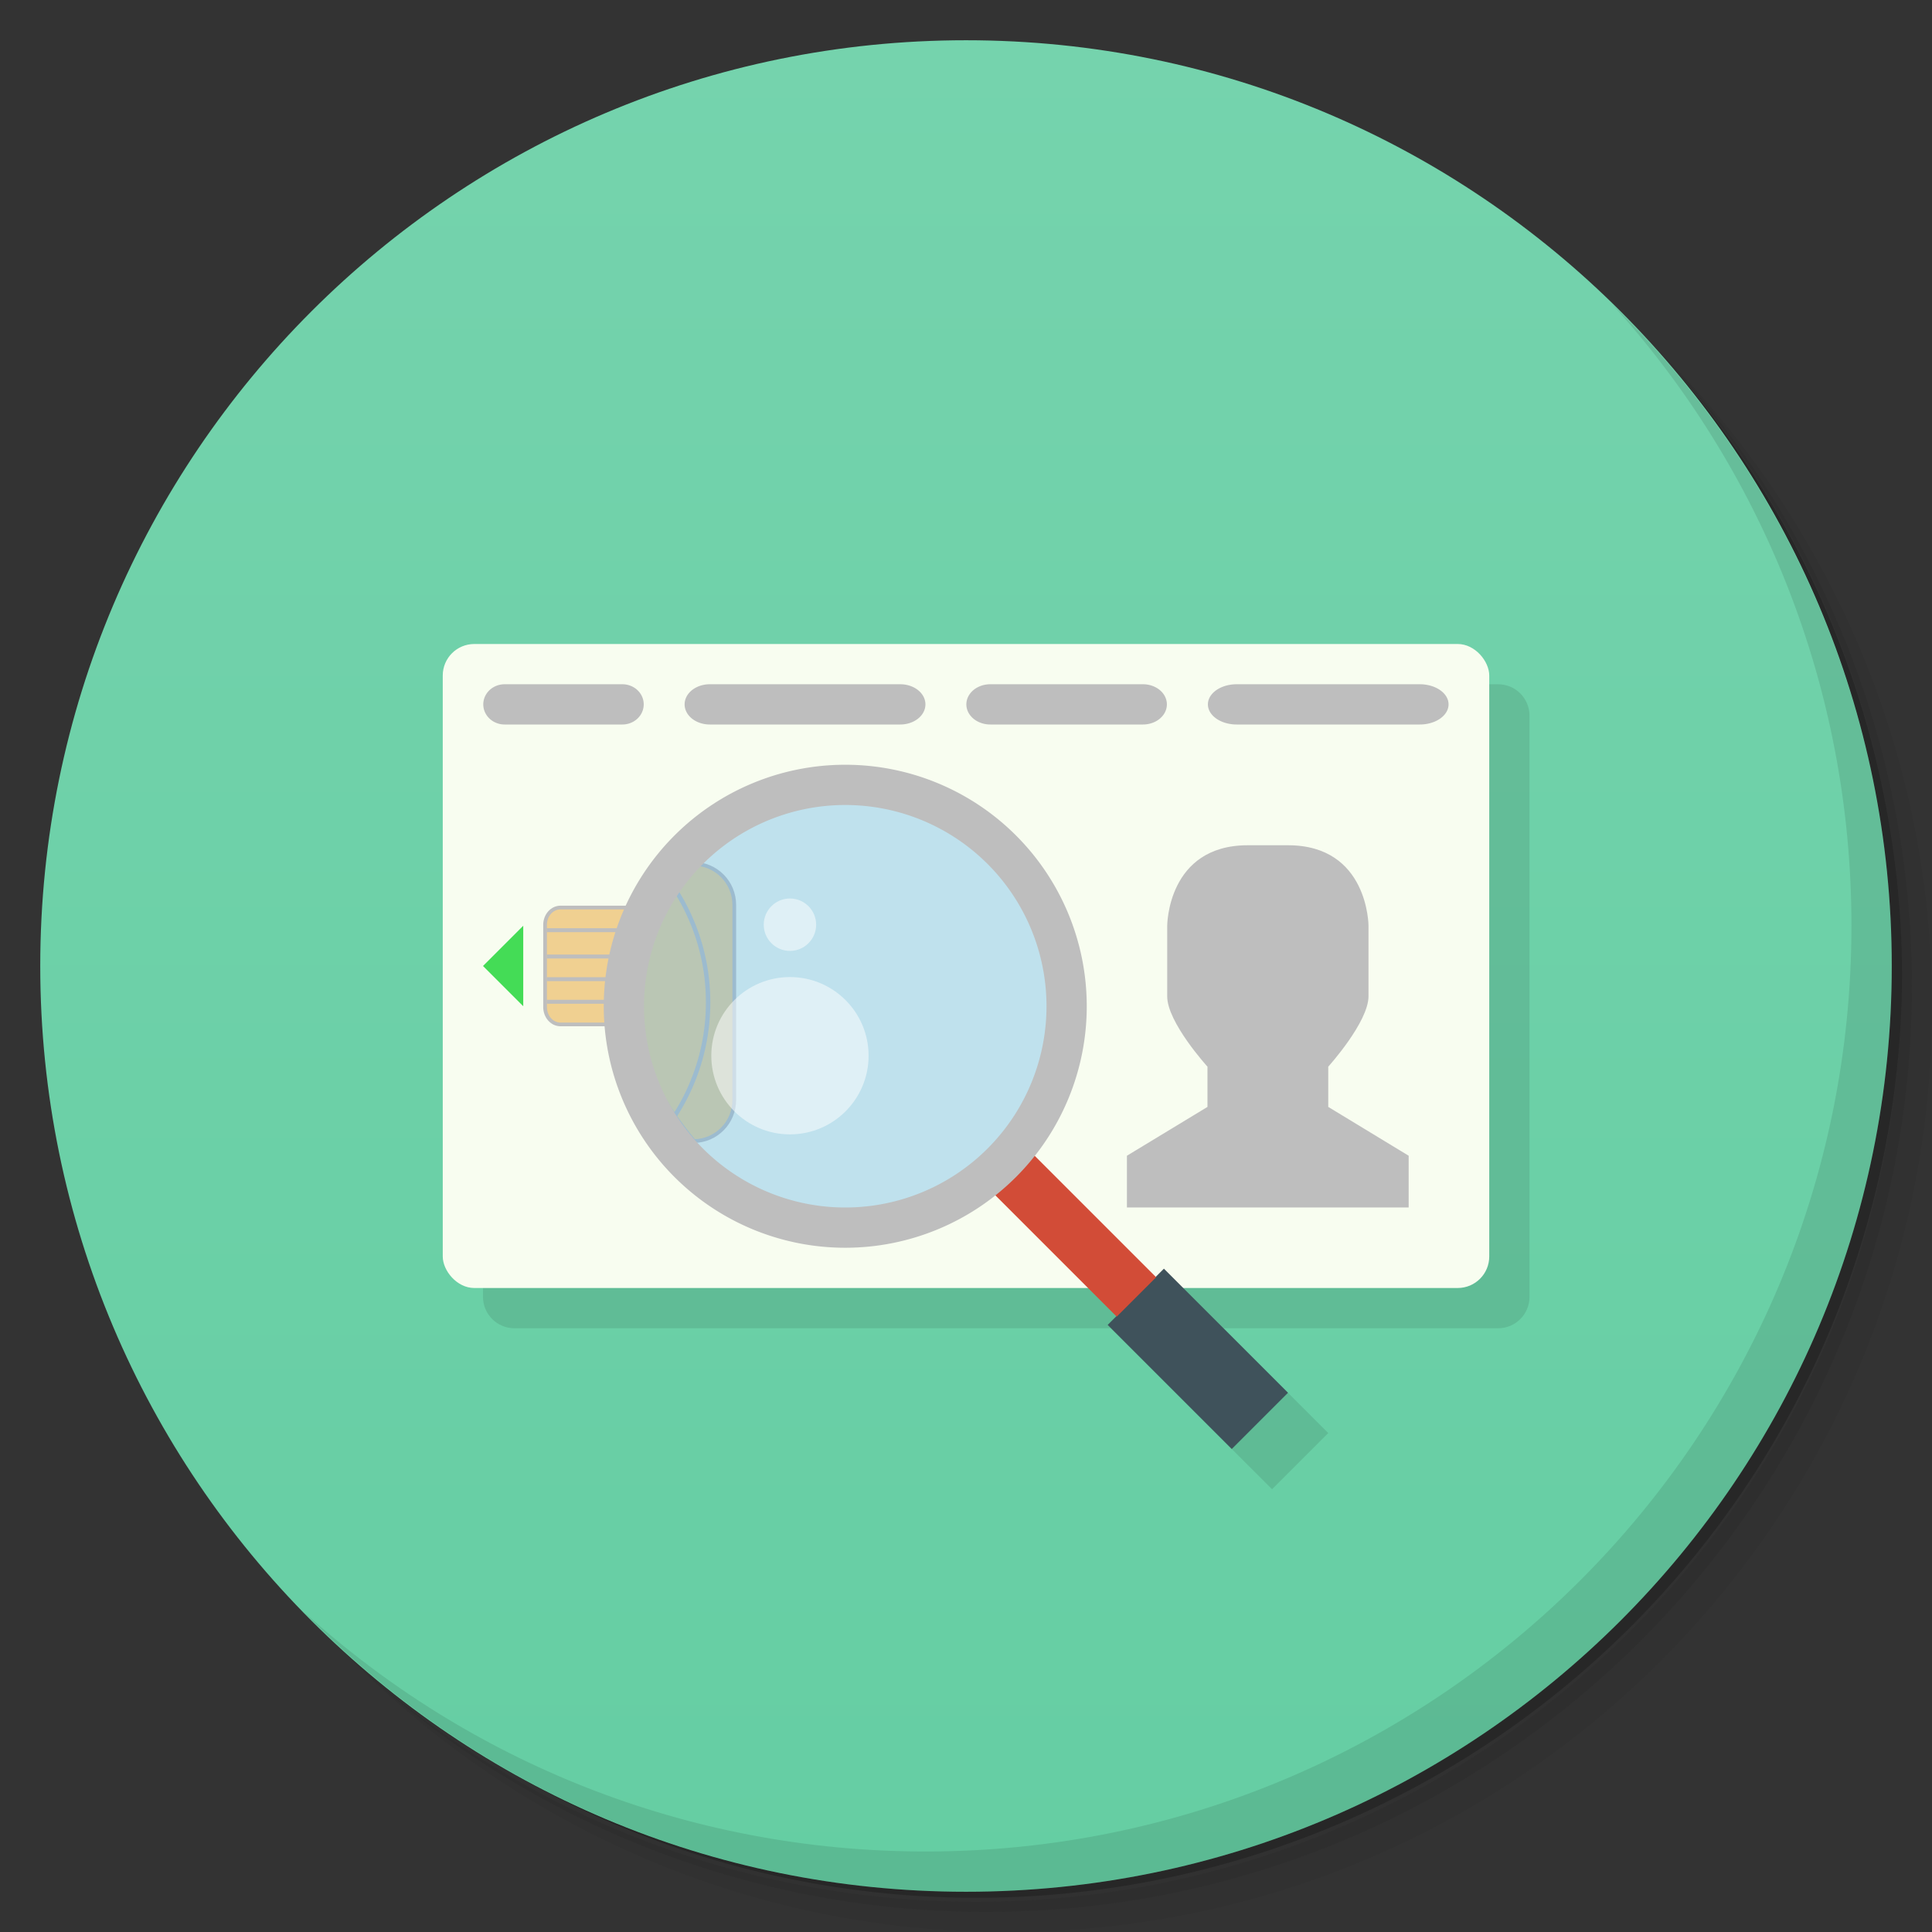 <svg version="1.1" viewBox="0 0 48 48" xmlns="http://www.w3.org/2000/svg">
 <rect x="0" y="0" width="48" height="48" fill="#333333" stroke="none"/>
 <defs>
  <linearGradient id="bg" x2="0" y1="46.946" y2="1.014" gradientUnits="userSpaceOnUse">
   <stop style="stop-color:#65cea3" offset="0"/>
   <stop style="stop-color:#75d3ad" offset="1"/>
  </linearGradient>
 </defs>
 <path d="m36.31 5c5.859 4.062 9.688 10.831 9.688 18.5 0 12.426-10.07 22.5-22.5 22.5-7.669 0-14.438-3.828-18.5-9.688 1.037 1.822 2.306 3.499 3.781 4.969 4.085 3.712 9.514 5.969 15.469 5.969 12.703 0 23-10.298 23-23 0-5.954-2.256-11.384-5.969-15.469-1.469-1.475-3.147-2.744-4.969-3.781zm4.969 3.781c3.854 4.113 6.219 9.637 6.219 15.719 0 12.703-10.297 23-23 23-6.081 0-11.606-2.364-15.719-6.219 4.16 4.144 9.883 6.719 16.219 6.719 12.703 0 23-10.298 23-23 0-6.335-2.575-12.06-6.719-16.219z" style="opacity:.05"/>
 <path d="m41.28 8.781c3.712 4.085 5.969 9.514 5.969 15.469 0 12.703-10.297 23-23 23-5.954 0-11.384-2.256-15.469-5.969 4.113 3.854 9.637 6.219 15.719 6.219 12.703 0 23-10.298 23-23 0-6.081-2.364-11.606-6.219-15.719z" style="opacity:.1"/>
 <path d="m31.25 2.375c8.615 3.154 14.75 11.417 14.75 21.13 0 12.426-10.07 22.5-22.5 22.5-9.708 0-17.971-6.135-21.12-14.75a23 23 0 0 0 44.875-7 23 23 0 0 0-16-21.875z" style="opacity:.2"/>
 <path d="m24 1c12.703 0 23 10.297 23 23s-10.297 23-23 23-23-10.297-23-23 10.297-23 23-23z" style="fill:url(#bg)"/>
 <path d="m40.03 7.531c3.712 4.084 5.969 9.514 5.969 15.469 0 12.703-10.297 23-23 23-5.954 0-11.384-2.256-15.469-5.969 4.178 4.291 10.01 6.969 16.469 6.969 12.703 0 23-10.298 23-23 0-6.462-2.677-12.291-6.969-16.469z" style="opacity:.1"/>
 <path d="m12.783 17c-0.433 0-0.783 0.35-0.783 0.783v14.436c0 0.433 0.35 0.781 0.783 0.781h14.817l4.004 4 1.396-1.396-2.604-2.604h6.823c0.433 0 0.781-0.348 0.781-0.781v-14.436c0-0.434-0.348-0.783-0.781-0.783z" style="opacity:.1"/>
 <rect x="11" y="16" width="26" height="16" rx=".783" style="fill:#f8fdf0"/>
 <path d="m32 21c2 4.44e-4 2 2.001 2 2.001v1.75c0 0.644-1 1.75-1 1.75v1l1.998 1.213v1.286h-7v-1.286l2.001-1.213v-1s-1.005-1.105-1-1.75v-1.75s0-2 2-2.001" style="fill:#bebebe;stroke-width:.442"/>
 <path d="m13 25-1-1 1-1z" style="fill:#44dc56;stroke-width:.063"/>
 <path d="m17.232 21.459c-0.363 0.324-0.542 0.715-0.768 1.088h-2.537c-0.213 0-0.385 0.192-0.385 0.432v2.041c0 0.239 0.172 0.432 0.385 0.432h1.98c0.073 1.151 0.648 2.071 1.336 2.898 0.556-0.01 1-0.462 1-1.023v-4.844c0-0.566-0.452-1.019-1.014-1.023z" style="fill:#f0d091;stroke-linecap:round;stroke-width:.092;stroke:#bebebe"/>
 <path d="m13.585 23.061v0.098h2.215v-0.098z" style="color-rendering:auto;color:#000000;fill-rule:evenodd;fill:#bebebe;image-rendering:auto;isolation:auto;mix-blend-mode:normal;shape-rendering:auto;solid-color:#000000;stroke-width:.088;white-space:normal" isolation="auto" mix-blend-mode="normal"/>
 <path d="m13.585 24.84v0.098h2.215v-0.098z" style="color-rendering:auto;color:#000000;fill-rule:evenodd;fill:#bebebe;image-rendering:auto;isolation:auto;mix-blend-mode:normal;shape-rendering:auto;solid-color:#000000;stroke-width:.088;white-space:normal" isolation="auto" mix-blend-mode="normal"/>
 <path d="m13.585 24.278v0.098h1.914v-0.098z" style="color-rendering:auto;color:#000000;fill-rule:evenodd;fill:#bebebe;image-rendering:auto;isolation:auto;mix-blend-mode:normal;shape-rendering:auto;solid-color:#000000;stroke-width:.088;white-space:normal" isolation="auto" mix-blend-mode="normal"/>
 <path d="m13.585 23.716v0.098h1.914v-0.098z" style="color-rendering:auto;color:#000000;fill-rule:evenodd;fill:#bebebe;image-rendering:auto;isolation:auto;mix-blend-mode:normal;shape-rendering:auto;solid-color:#000000;stroke-width:.088;white-space:normal" isolation="auto" mix-blend-mode="normal"/>
 <path d="m16.66 22.027c0.185 0.274 0.344 0.566 0.474 0.874 0.13 0.308 0.231 0.631 0.3 0.966 0.069 0.335 0.104 0.682 0.104 1.037 0 0.355-0.036 0.702-0.104 1.037-0.069 0.335-0.17 0.658-0.3 0.965-0.13 0.308-0.289 0.6-0.474 0.874l0.091 0.061c0.189-0.28 0.351-0.578 0.484-0.892s0.236-0.644 0.306-0.986c0.07-0.342 0.107-0.696 0.107-1.059s-0.037-0.717-0.107-1.059c-0.07-0.342-0.173-0.672-0.306-0.986-0.133-0.314-0.295-0.613-0.484-0.892z" style="color-rendering:auto;color:#000000;fill:#bebebe;image-rendering:auto;isolation:auto;mix-blend-mode:normal;shape-rendering:auto;solid-color:#000000;stroke-width:.109;white-space:normal" isolation="auto" mix-blend-mode="normal"/>
 <path d="m12.537 17a0.53 0.5 0 1 0 0 1h2.926a0.53 0.5 0 1 0 0-1z" style="color-rendering:auto;color:#000000;fill-rule:evenodd;fill:#bebebe;image-rendering:auto;isolation:auto;mix-blend-mode:normal;shape-rendering:auto;solid-color:#000000;white-space:normal" isolation="auto" mix-blend-mode="normal"/>
 <path d="m17.634 17a0.625 0.5 0 1 0 0 1h4.733a0.625 0.5 0 1 0 0-1z" style="color-rendering:auto;color:#000000;fill-rule:evenodd;fill:#bebebe;image-rendering:auto;isolation:auto;mix-blend-mode:normal;shape-rendering:auto;solid-color:#000000;white-space:normal" isolation="auto" mix-blend-mode="normal"/>
 <path d="m24.603 17a0.594 0.5 0 1 0 0 1h3.794a0.594 0.5 0 1 0 0-1z" style="color-rendering:auto;color:#000000;fill-rule:evenodd;fill:#bebebe;image-rendering:auto;isolation:auto;mix-blend-mode:normal;shape-rendering:auto;solid-color:#000000;white-space:normal" isolation="auto" mix-blend-mode="normal"/>
 <path d="m30.724 17a0.714 0.5 0 1 0 0 1h4.551a0.714 0.5 0 1 0 0-1z" style="color-rendering:auto;color:#000000;fill-rule:evenodd;fill:#bebebe;image-rendering:auto;isolation:auto;mix-blend-mode:normal;shape-rendering:auto;solid-color:#000000;white-space:normal" isolation="auto" mix-blend-mode="normal"/>
 <path d="m15.3 24.947c0 3.179 2.574 5.752 5.75 5.752 3.179 0 5.753-2.574 5.75-5.752 0.003-3.176-2.571-5.752-5.75-5.752-3.176 0-5.75 2.576-5.75 5.752" style="fill:#69b7e8;opacity:.4;stroke-width:.651"/>
 <path d="m27.52 32.917 1.397-1.397 3.083 3.083-1.397 1.397" style="fill:#3f525b;stroke-width:.651"/>
 <path d="m24.661 29.629 0.98-0.979 3.083 3.083-0.98 0.979" style="fill:#d24c37;stroke-width:.651"/>
 <path d="m17.672 26.229c0 1.078 0.875 1.954 1.954 1.954s1.954-0.875 1.954-1.954-0.875-1.954-1.954-1.954-1.954 0.875-1.954 1.954" style="fill:#fff;opacity:.5;stroke-width:.651"/>
 <path d="m18.975 22.974c0 0.359 0.292 0.651 0.651 0.651s0.651-0.292 0.651-0.651-0.292-0.651-0.651-0.651-0.651 0.292-0.651 0.651" style="fill:#fff;opacity:.5;stroke-width:.651"/>
 <path d="m21 19a6 6 0 0 0-6 6 6 6 0 0 0 6 6 6 6 0 0 0 6-6 6 6 0 0 0-6-6zm0 1a5 5 0 0 1 5 5 5 5 0 0 1-5 5 5 5 0 0 1-5-5 5 5 0 0 1 5-5z" style="fill:#bebebe"/>
</svg>
